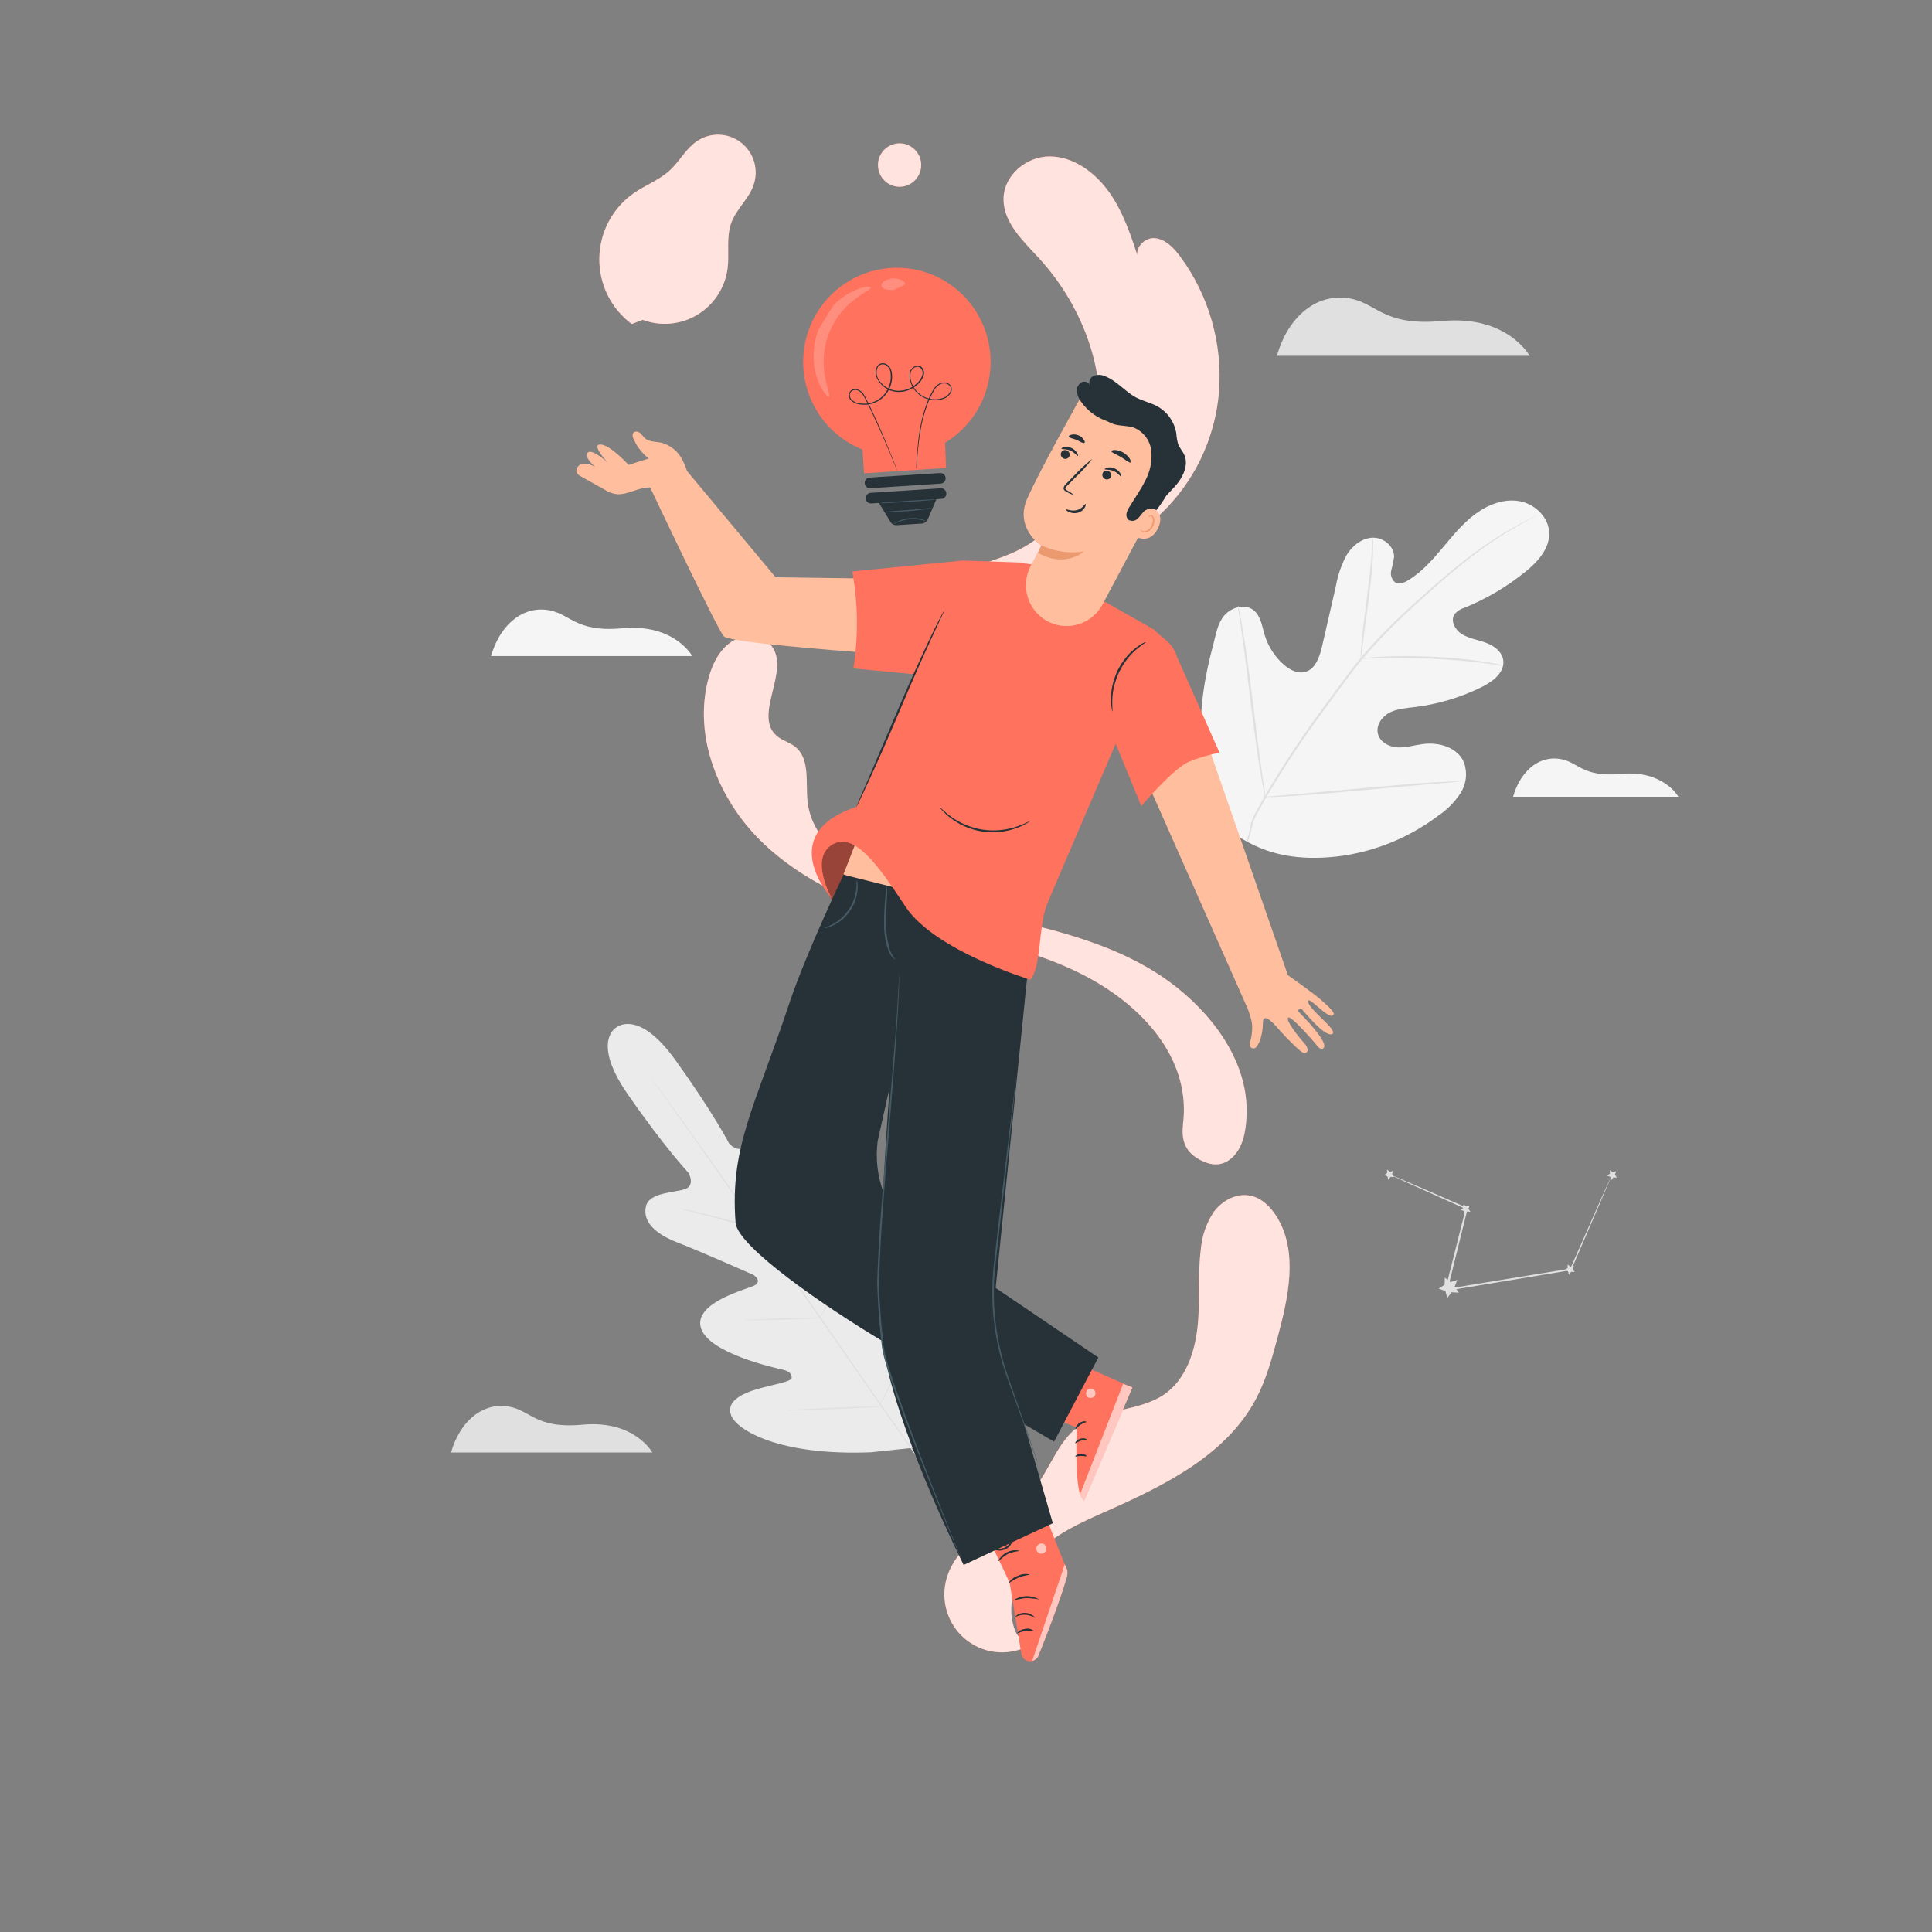 <svg width="115" height="115" viewBox="0 0 115 115" fill="none" xmlns="http://www.w3.org/2000/svg">
<rect x="0" y="0" width="115" height="115" fill="#808080" stroke="none"/>
<path d="M76.006 21.178H91.05C91.05 21.178 89.72 18.745 85.847 19.108C82.149 19.447 81.957 17.91 80.081 17.729C78.204 17.547 76.633 18.973 76.006 21.178Z" fill="#E0E0E0"/>
<path d="M36.683 61.157C36.683 61.157 35.175 61.976 37.369 65.141C39.563 68.305 40.991 69.823 40.991 69.823C40.991 69.823 41.407 70.571 40.762 70.785C40.117 70.999 38.627 70.969 38.444 71.822C38.255 72.71 38.975 73.432 40.307 73.95C41.639 74.467 44.517 75.739 44.776 75.854C45.034 75.969 45.318 76.303 44.901 76.519C44.485 76.735 41.257 77.533 41.723 79.049C42.19 80.564 46.144 81.422 46.574 81.524C47.004 81.625 47.125 81.786 47.123 82.016C47.121 82.246 46.011 82.411 45.1 82.676C44.19 82.94 43.183 83.41 43.526 84.263C43.87 85.116 46.354 86.664 51.841 86.446L54.376 86.179L55.456 83.844C57.463 78.708 56.829 75.84 56.143 75.233C55.456 74.626 54.683 75.431 54.136 76.208C53.589 76.986 53.068 77.984 52.85 77.91C52.633 77.837 52.523 77.669 52.569 77.22C52.615 76.772 53.111 72.745 51.839 71.802C50.567 70.859 48.755 73.66 48.407 73.984C48.059 74.308 47.846 73.927 47.823 73.646C47.8 73.365 47.56 70.217 47.503 68.777C47.446 67.337 47.013 66.422 46.119 66.311C45.224 66.201 44.796 67.627 44.382 68.17C43.968 68.713 43.403 68.071 43.403 68.071C43.403 68.071 42.444 66.217 40.199 63.094C37.955 59.97 36.653 61.18 36.653 61.18" fill="#EBEBEB"/>
<path d="M54.589 86.761C52.944 84.461 50.091 80.321 47.622 76.781C45.153 73.241 42.918 70.04 41.284 67.731C40.467 66.581 39.808 65.647 39.348 65L38.822 64.255L38.687 64.062C38.657 64.018 38.644 63.993 38.644 63.993C38.644 63.993 38.662 64.014 38.694 64.057L38.836 64.246L39.373 64.982C39.831 65.619 40.517 66.548 41.33 67.698C42.975 69.998 45.219 73.195 47.686 76.735C50.153 80.275 53.001 84.419 54.635 86.726" fill="#E0E0E0"/>
<path d="M40.527 71.951C40.588 71.954 40.65 71.962 40.71 71.976C40.826 71.997 40.993 72.031 41.202 72.078C41.616 72.167 42.183 72.308 42.803 72.473L44.405 72.903L44.89 73.032C44.951 73.042 45.01 73.06 45.066 73.085C45.005 73.084 44.943 73.076 44.883 73.062C44.766 73.041 44.599 73.007 44.391 72.958C43.979 72.864 43.412 72.728 42.789 72.551L41.188 72.133L40.703 72.006C40.642 71.996 40.583 71.977 40.527 71.951Z" fill="#E0E0E0"/>
<path d="M45.217 72.91C45.194 72.91 45.43 71.714 45.741 70.251C46.052 68.788 46.325 67.604 46.345 67.609C46.366 67.613 46.132 68.802 45.819 70.267C45.505 71.733 45.238 72.91 45.217 72.91Z" fill="#E0E0E0"/>
<path d="M48.764 78.506C48.783 78.446 48.81 78.389 48.844 78.336L49.086 77.876C49.29 77.494 49.571 76.956 49.857 76.367C50.143 75.778 50.391 75.217 50.562 74.828L50.768 74.357C50.788 74.296 50.816 74.239 50.853 74.187C50.84 74.249 50.822 74.309 50.798 74.368C50.757 74.483 50.695 74.647 50.615 74.849C50.455 75.254 50.219 75.806 49.928 76.404C49.638 77.002 49.349 77.526 49.134 77.903C49.025 78.09 48.933 78.242 48.869 78.343C48.839 78.4 48.804 78.455 48.764 78.506Z" fill="#E0E0E0"/>
<path d="M44.334 78.589C44.39 78.573 44.448 78.566 44.506 78.568L44.979 78.54C45.377 78.52 45.929 78.499 46.537 78.478C47.146 78.458 47.697 78.446 48.098 78.442H48.572C48.629 78.436 48.688 78.436 48.745 78.442C48.689 78.457 48.63 78.465 48.572 78.465L48.1 78.492C47.7 78.511 47.148 78.534 46.54 78.552C45.931 78.57 45.38 78.584 44.979 78.589H44.508C44.45 78.596 44.392 78.596 44.334 78.589Z" fill="#E0E0E0"/>
<path d="M46.839 83.95C46.915 83.933 46.991 83.925 47.068 83.925L47.675 83.888C48.185 83.86 48.892 83.826 49.672 83.794C50.452 83.761 51.159 83.739 51.67 83.725L52.276 83.711C52.352 83.705 52.429 83.705 52.505 83.711C52.429 83.726 52.353 83.734 52.276 83.736L51.67 83.773C51.159 83.801 50.452 83.835 49.672 83.867C48.892 83.9 48.185 83.922 47.675 83.936L47.068 83.95C46.992 83.956 46.916 83.956 46.839 83.95Z" fill="#E0E0E0"/>
<path d="M52.354 83.674C52.38 83.599 52.412 83.526 52.45 83.456L52.738 82.869C52.981 82.375 53.31 81.692 53.653 80.926C53.997 80.16 54.294 79.46 54.505 78.95L54.754 78.347C54.781 78.273 54.814 78.201 54.852 78.131C54.837 78.21 54.813 78.287 54.781 78.361C54.731 78.508 54.656 78.718 54.553 78.973C54.356 79.488 54.068 80.194 53.722 80.96C53.377 81.726 53.036 82.409 52.782 82.897C52.654 83.141 52.553 83.338 52.47 83.472C52.437 83.542 52.398 83.61 52.354 83.674Z" fill="#E0E0E0"/>
<path d="M73.631 49.731C70.908 46.66 71.169 42.228 72.201 38.435C72.372 37.801 72.461 37.111 72.887 36.623C73.313 36.135 74.118 35.919 74.624 36.324C75.042 36.66 75.118 37.26 75.273 37.78C75.48 38.471 75.877 39.09 76.418 39.565C76.772 39.873 77.241 40.119 77.694 39.995C78.314 39.82 78.557 39.075 78.703 38.438C78.973 37.252 79.245 36.067 79.518 34.882C79.631 34.239 79.845 33.618 80.152 33.042C80.49 32.485 81.067 32.03 81.698 32.005C82.33 31.979 83 32.504 82.98 33.155C82.942 33.423 82.886 33.689 82.813 33.95C82.778 34.081 82.783 34.219 82.826 34.347C82.868 34.474 82.947 34.587 83.053 34.67C83.282 34.806 83.582 34.686 83.815 34.544C84.618 34.059 85.256 33.339 85.863 32.614C86.469 31.89 87.069 31.147 87.826 30.588C88.583 30.029 89.531 29.668 90.448 29.833C91.366 29.999 92.196 30.79 92.215 31.735C92.233 32.681 91.501 33.472 90.764 34.061C89.675 34.935 88.467 35.647 87.176 36.175C86.932 36.243 86.716 36.388 86.561 36.589C86.332 36.98 86.622 37.495 87.004 37.739C87.439 38.008 87.961 38.081 88.441 38.256C88.922 38.431 89.402 38.778 89.478 39.289C89.583 39.999 88.883 40.551 88.247 40.871C86.973 41.508 85.6 41.92 84.188 42.09C83.682 42.15 83.158 42.184 82.705 42.421C82.252 42.658 81.893 43.178 82.019 43.679C82.145 44.181 82.687 44.464 83.195 44.487C83.703 44.51 84.202 44.351 84.707 44.287C85.652 44.162 86.766 44.489 87.137 45.377C87.247 45.678 87.286 46.002 87.25 46.321C87.215 46.641 87.105 46.947 86.931 47.217C86.583 47.749 86.132 48.205 85.604 48.558C83.837 49.891 81.749 50.729 79.555 50.986C77.376 51.217 75.463 50.954 73.635 49.742" fill="#F5F5F5"/>
<path d="M74.184 50.099C74.679 48.617 74.162 49.36 75.18 47.569C76.302 45.635 77.535 43.767 78.87 41.975C79.221 41.497 79.568 41.025 79.911 40.561C80.255 40.101 80.598 39.641 80.955 39.206C81.649 38.384 82.388 37.601 83.167 36.86C83.906 36.147 84.634 35.498 85.32 34.896C86.007 34.293 86.657 33.746 87.27 33.274C88.235 32.522 89.258 31.848 90.329 31.257C90.707 31.048 91.016 30.896 91.21 30.797L91.439 30.684L91.519 30.65C91.495 30.668 91.47 30.683 91.443 30.696L91.215 30.82C91.013 30.928 90.718 31.087 90.345 31.301C89.287 31.907 88.276 32.592 87.32 33.35C86.712 33.826 86.066 34.376 85.385 34.978C84.703 35.581 83.98 36.234 83.243 36.947C82.469 37.688 81.735 38.469 81.044 39.289C80.687 39.717 80.358 40.174 80.007 40.639L78.966 42.053C77.635 43.839 76.404 45.698 75.278 47.622C74.258 49.409 74.77 48.654 74.267 50.126" fill="#E0E0E0"/>
<path d="M80.998 39.211C80.989 39.116 80.989 39.02 80.998 38.925C80.998 38.741 81.028 38.465 81.058 38.15C81.117 37.495 81.232 36.595 81.36 35.604C81.488 34.613 81.589 33.714 81.637 33.06C81.662 32.734 81.68 32.471 81.692 32.288C81.691 32.192 81.701 32.097 81.721 32.005C81.736 32.099 81.742 32.194 81.737 32.29C81.737 32.471 81.737 32.75 81.721 33.065C81.694 33.723 81.607 34.627 81.477 35.62C81.346 36.614 81.232 37.483 81.142 38.15C81.103 38.456 81.072 38.714 81.046 38.921C81.041 39.019 81.025 39.116 80.998 39.211Z" fill="#E0E0E0"/>
<path d="M89.464 39.618C89.353 39.617 89.241 39.605 89.132 39.581C88.92 39.549 88.611 39.503 88.229 39.457C87.467 39.36 86.398 39.266 85.236 39.211C84.073 39.155 83 39.155 82.229 39.176C81.845 39.176 81.543 39.199 81.314 39.208C81.202 39.218 81.09 39.218 80.978 39.208C81.087 39.181 81.199 39.164 81.312 39.158C81.527 39.135 81.838 39.107 82.227 39.089C82.998 39.045 84.057 39.033 85.243 39.089C86.247 39.132 87.248 39.227 88.242 39.371C88.622 39.429 88.929 39.489 89.142 39.532C89.252 39.55 89.36 39.579 89.464 39.618Z" fill="#E0E0E0"/>
<path d="M75.315 47.44C75.298 47.404 75.287 47.366 75.283 47.327C75.264 47.237 75.241 47.129 75.212 46.998C75.154 46.713 75.079 46.308 74.994 45.784C74.823 44.756 74.63 43.328 74.438 41.747C74.246 40.167 74.068 38.739 73.919 37.709C73.846 37.207 73.784 36.789 73.738 36.49C73.72 36.356 73.704 36.246 73.69 36.156C73.686 36.117 73.686 36.078 73.69 36.039C73.707 36.075 73.718 36.113 73.724 36.151L73.793 36.48C73.853 36.766 73.926 37.17 74.01 37.695C74.182 38.723 74.374 40.151 74.567 41.731C74.759 43.311 74.937 44.74 75.086 45.77C75.161 46.272 75.221 46.69 75.267 46.991C75.287 47.123 75.301 47.233 75.315 47.323C75.32 47.362 75.32 47.401 75.315 47.44Z" fill="#E0E0E0"/>
<path d="M86.931 46.513C86.894 46.525 86.854 46.531 86.815 46.531L86.476 46.564L85.231 46.665C84.181 46.75 82.73 46.895 81.129 47.037C79.527 47.18 78.072 47.311 77.01 47.376C76.484 47.408 76.058 47.428 75.763 47.438H75.424C75.385 47.444 75.345 47.444 75.305 47.438C75.344 47.426 75.383 47.42 75.422 47.419L75.761 47.387L77.005 47.286C78.056 47.201 79.506 47.056 81.108 46.913C82.71 46.771 84.163 46.639 85.227 46.577C85.755 46.545 86.181 46.522 86.476 46.513H86.815C86.853 46.508 86.892 46.508 86.931 46.513Z" fill="#E0E0E0"/>
<path d="M95.942 69.92C95.934 69.957 95.921 69.994 95.905 70.028L95.779 70.334C95.663 70.61 95.498 70.999 95.292 71.484L93.528 75.585L93.516 75.608H93.491L87.95 76.528L86.091 76.834L86.007 76.848L86.028 76.765C86.485 74.973 86.895 73.315 87.249 71.923L87.275 71.976L84.019 70.513L83.119 70.102L82.891 69.991C82.863 69.98 82.837 69.965 82.813 69.948L82.895 69.978L83.135 70.076L84.051 70.465L87.323 71.891L87.359 71.907V71.944C87.011 73.347 86.602 74.999 86.158 76.793L86.094 76.724L87.952 76.415L93.496 75.509L93.457 75.539L95.258 71.457C95.475 70.969 95.649 70.582 95.772 70.306L95.91 70.005C95.919 69.976 95.929 69.948 95.942 69.92Z" fill="#E0E0E0"/>
<path d="M86.741 76.188L86.588 76.588L86.831 76.942L86.405 76.921L86.147 77.262L86.034 76.848L85.632 76.705L85.989 76.471L86 76.043L86.332 76.312L86.741 76.188Z" fill="#E0E0E0"/>
<path d="M82.936 69.69L82.861 69.89L82.98 70.065L82.769 70.053L82.641 70.224L82.584 70.019L82.385 69.948L82.561 69.83L82.568 69.617L82.733 69.75L82.936 69.69Z" fill="#E0E0E0"/>
<path d="M93.683 75.339L93.608 75.539L93.727 75.714L93.516 75.705L93.388 75.875L93.331 75.668L93.132 75.599L93.308 75.481L93.313 75.268L93.48 75.401L93.683 75.339Z" fill="#E0E0E0"/>
<path d="M87.48 71.753L87.405 71.951L87.526 72.128L87.313 72.117L87.185 72.287L87.13 72.08L86.929 72.011L87.107 71.894L87.112 71.68L87.277 71.813L87.48 71.753Z" fill="#E0E0E0"/>
<path d="M96.2 69.72L96.125 69.92L96.246 70.095L96.033 70.086L95.905 70.256L95.85 70.049L95.649 69.978L95.827 69.863L95.832 69.649L95.997 69.782L96.2 69.72Z" fill="#E0E0E0"/>
<path d="M26.848 86.459H38.829C38.829 86.459 37.77 84.52 34.685 84.803C31.74 85.073 31.592 83.849 30.093 83.699C28.594 83.55 27.349 84.702 26.848 86.459Z" fill="#E0E0E0"/>
<path d="M29.228 39.052H41.206C41.206 39.052 40.147 37.115 37.062 37.396C34.12 37.667 33.969 36.444 32.473 36.294C30.976 36.145 29.727 37.297 29.228 39.052Z" fill="#F5F5F5"/>
<path d="M90.064 47.426H99.902C99.902 47.426 99.033 45.834 96.5 46.065C94.079 46.294 93.956 45.282 92.727 45.158C91.498 45.034 90.473 45.984 90.064 47.426Z" fill="#F5F5F5"/>
<path d="M70.411 66.951C70.901 63.246 68.308 60.187 65.069 58.349C61.829 56.511 58.069 55.89 54.491 54.874C51.116 53.91 47.759 52.502 45.261 50.028C42.762 47.553 41.261 43.834 42.158 40.425C42.387 39.569 42.787 38.709 43.519 38.215C44.252 37.72 45.366 37.734 45.913 38.429C47.075 39.91 44.81 42.569 46.228 43.797C46.553 44.082 47.002 44.185 47.338 44.455C48.233 45.175 47.945 46.571 48.07 47.716C48.32 49.981 50.434 51.555 52.509 52.472C55.289 53.701 58.3 54.278 61.248 55.002C64.195 55.727 67.171 56.649 69.626 58.452C72.082 60.256 74.216 63.052 74.203 66.109C74.203 66.962 74.091 68.011 73.557 68.674C73.024 69.336 72.347 69.476 71.578 69.113C70.809 68.749 70.274 68.193 70.416 66.956" fill="#FF725E"/>
<g opacity="0.8">
<path d="M70.411 66.951C70.901 63.246 68.308 60.187 65.069 58.349C61.829 56.511 58.069 55.89 54.491 54.874C51.116 53.91 47.759 52.502 45.261 50.028C42.762 47.553 41.261 43.834 42.158 40.425C42.387 39.569 42.787 38.709 43.519 38.215C44.252 37.72 45.366 37.734 45.913 38.429C47.075 39.91 44.81 42.569 46.228 43.797C46.553 44.082 47.002 44.185 47.338 44.455C48.233 45.175 47.945 46.571 48.07 47.716C48.32 49.981 50.434 51.555 52.509 52.472C55.289 53.701 58.3 54.278 61.248 55.002C64.195 55.727 67.171 56.649 69.626 58.452C72.082 60.256 74.216 63.052 74.203 66.109C74.203 66.962 74.091 68.011 73.557 68.674C73.024 69.336 72.347 69.476 71.578 69.113C70.809 68.749 70.274 68.193 70.416 66.956" fill="white"/>
</g>
<path d="M54.738 37.49C54.621 36.11 55.639 34.921 56.797 34.282C57.955 33.642 59.282 33.38 60.474 32.812C63.437 31.4 65.32 28.076 65.46 24.67C65.599 21.264 64.128 17.855 61.831 15.353C60.895 14.336 59.746 13.269 59.733 11.882C59.719 10.433 61.106 9.292 62.511 9.311C63.915 9.329 65.192 10.27 66.027 11.45C66.862 12.629 67.322 14.03 67.773 15.41C67.453 14.831 68.109 14.115 68.746 14.177C69.382 14.239 69.89 14.771 70.272 15.3C71.965 17.61 72.776 20.454 72.56 23.315C72.331 26.123 71.066 28.743 69.013 30.661C66.755 32.731 63.769 33.7 60.872 34.62L54.829 36.536" fill="#FF725E"/>
<g opacity="0.8">
<path d="M54.738 37.49C54.621 36.11 55.639 34.921 56.797 34.282C57.955 33.642 59.282 33.38 60.474 32.812C63.437 31.4 65.32 28.076 65.46 24.67C65.599 21.264 64.128 17.855 61.831 15.353C60.895 14.336 59.746 13.269 59.733 11.882C59.719 10.433 61.106 9.292 62.511 9.311C63.915 9.329 65.192 10.27 66.027 11.45C66.862 12.629 67.322 14.03 67.773 15.41C67.453 14.831 68.109 14.115 68.746 14.177C69.382 14.239 69.89 14.771 70.272 15.3C71.965 17.61 72.776 20.454 72.56 23.315C72.331 26.123 71.066 28.743 69.013 30.661C66.755 32.731 63.769 33.7 60.872 34.62L54.829 36.536" fill="white"/>
</g>
<path d="M53.056 8.63C52.75 8.757 52.504 8.998 52.37 9.303C52.236 9.608 52.225 9.953 52.338 10.266C52.451 10.579 52.68 10.836 52.977 10.984C53.275 11.131 53.617 11.158 53.933 11.057C54.249 10.957 54.515 10.738 54.674 10.446C54.834 10.154 54.874 9.811 54.788 9.489C54.703 9.168 54.496 8.892 54.213 8.719C53.929 8.546 53.59 8.491 53.267 8.563" fill="#FF725E"/>
<g opacity="0.8">
<path d="M53.056 8.63C52.75 8.757 52.504 8.998 52.37 9.303C52.236 9.608 52.225 9.953 52.338 10.266C52.451 10.579 52.68 10.836 52.977 10.984C53.275 11.131 53.617 11.158 53.933 11.057C54.249 10.957 54.515 10.738 54.674 10.446C54.834 10.154 54.874 9.811 54.788 9.489C54.703 9.168 54.496 8.892 54.213 8.719C53.929 8.546 53.59 8.491 53.267 8.563" fill="white"/>
</g>
<path d="M60.508 97.253C59.767 95.71 60.415 93.785 61.595 92.548C62.776 91.31 64.387 90.604 65.943 89.914C69.388 88.387 73.036 86.57 74.786 83.221C75.376 82.092 75.713 80.85 76.045 79.617C76.688 77.234 77.292 74.527 75.999 72.427C75.626 71.822 75.068 71.277 74.372 71.162C73.578 71.019 72.77 71.459 72.276 72.1C71.818 72.771 71.543 73.551 71.478 74.361C71.285 75.886 71.445 77.439 71.285 78.961C71.125 80.484 70.574 82.11 69.329 82.98C67.803 84.049 65.627 83.81 64.147 84.939C62.95 85.859 62.495 87.432 61.561 88.619C60.774 89.61 59.673 90.287 58.667 91.05C57.66 91.814 56.685 92.743 56.342 93.964C56.162 94.603 56.169 95.28 56.362 95.914C56.555 96.549 56.926 97.114 57.43 97.542C57.935 97.97 58.551 98.243 59.206 98.327C59.861 98.412 60.526 98.305 61.122 98.019" fill="#FF725E"/>
<g opacity="0.8">
<path d="M60.508 97.253C59.767 95.71 60.415 93.785 61.595 92.548C62.776 91.31 64.387 90.604 65.943 89.914C69.388 88.387 73.036 86.57 74.786 83.221C75.376 82.092 75.713 80.85 76.045 79.617C76.688 77.234 77.292 74.527 75.999 72.427C75.626 71.822 75.068 71.277 74.372 71.162C73.578 71.019 72.77 71.459 72.276 72.1C71.818 72.771 71.543 73.551 71.478 74.361C71.285 75.886 71.445 77.439 71.285 78.961C71.125 80.484 70.574 82.11 69.329 82.98C67.803 84.049 65.627 83.81 64.147 84.939C62.95 85.859 62.495 87.432 61.561 88.619C60.774 89.61 59.673 90.287 58.667 91.05C57.66 91.814 56.685 92.743 56.342 93.964C56.162 94.603 56.169 95.28 56.362 95.914C56.555 96.549 56.926 97.114 57.43 97.542C57.935 97.97 58.551 98.243 59.206 98.327C59.861 98.412 60.526 98.305 61.122 98.019" fill="white"/>
</g>
<path d="M37.6 19.288C36.991 18.833 36.498 18.239 36.163 17.555C35.828 16.87 35.661 16.115 35.674 15.353C35.688 14.59 35.882 13.842 36.241 13.17C36.599 12.498 37.113 11.921 37.737 11.489C38.442 11.003 39.275 10.704 39.902 10.109C40.458 9.589 40.817 8.869 41.442 8.432C41.832 8.154 42.3 8.009 42.778 8.017C43.255 8.025 43.718 8.187 44.098 8.478C44.478 8.769 44.756 9.175 44.89 9.636C45.025 10.097 45.01 10.589 44.846 11.04C44.56 11.847 43.84 12.438 43.538 13.239C43.213 14.104 43.423 15.079 43.309 15.985C43.234 16.549 43.034 17.089 42.723 17.565C42.412 18.041 41.999 18.44 41.514 18.734C41.028 19.027 40.484 19.207 39.92 19.26C39.356 19.313 38.788 19.238 38.257 19.04" fill="#FF725E"/>
<g opacity="0.8">
<path d="M37.6 19.288C36.991 18.833 36.498 18.239 36.163 17.555C35.828 16.87 35.661 16.115 35.674 15.353C35.688 14.59 35.882 13.842 36.241 13.17C36.599 12.498 37.113 11.921 37.737 11.489C38.442 11.003 39.275 10.704 39.902 10.109C40.458 9.589 40.817 8.869 41.442 8.432C41.832 8.154 42.3 8.009 42.778 8.017C43.255 8.025 43.718 8.187 44.098 8.478C44.478 8.769 44.756 9.175 44.89 9.636C45.025 10.097 45.01 10.589 44.846 11.04C44.56 11.847 43.84 12.438 43.538 13.239C43.213 14.104 43.423 15.079 43.309 15.985C43.234 16.549 43.034 17.089 42.723 17.565C42.412 18.041 41.999 18.44 41.514 18.734C41.028 19.027 40.484 19.207 39.92 19.26C39.356 19.313 38.788 19.238 38.257 19.04" fill="white"/>
</g>
<path d="M49.565 53.659L55.319 52.801L52.573 48.891L51.1 48.979C50.613 49.007 50.143 49.171 49.744 49.452C49.344 49.733 49.03 50.12 48.837 50.57C48.628 51.059 48.57 51.599 48.67 52.12L49.565 53.659Z" fill="#FF725E"/>
<path opacity="0.4" d="M49.565 53.659L55.319 52.801L52.573 48.891L51.1 48.979C50.613 49.007 50.143 49.171 49.744 49.452C49.344 49.733 49.03 50.12 48.837 50.57C48.628 51.059 48.57 51.599 48.67 52.12L49.565 53.659Z" fill="black"/>
<path d="M74.28 60.067C74.34 60.233 74.404 60.428 74.47 60.663C74.525 60.865 74.546 61.075 74.532 61.284C74.523 61.543 74.479 61.8 74.402 62.047C74.308 62.277 74.528 62.489 74.713 62.378C74.898 62.268 75.171 61.67 75.171 60.902C75.171 60.134 75.935 61.054 76.225 61.385C76.516 61.716 77.463 62.698 77.635 62.689C77.886 62.675 77.918 62.401 77.621 62.077C77.324 61.753 76.498 60.72 76.678 60.573C76.859 60.426 78.314 62.135 78.314 62.135C78.314 62.135 78.566 62.551 78.772 62.39C79.161 62.098 77.479 60.398 77.314 60.242C77.202 60.131 77.392 59.966 77.509 60.09C77.626 60.214 78.923 61.826 79.321 61.532C79.625 61.302 77.948 60.122 77.866 59.639C77.784 59.156 79.046 60.667 79.328 60.442C79.436 60.357 79.502 60.279 78.641 59.522C78.23 59.149 76.66 58.045 76.66 58.045L71.937 44.455L68.29 46.554L74.28 60.067Z" fill="#FFBE9D"/>
<path d="M46.167 34.362L40.89 28.032C40.824 27.814 40.737 27.602 40.632 27.4C40.51 27.148 40.335 26.924 40.121 26.744C39.906 26.564 39.656 26.432 39.387 26.356C39.053 26.282 38.669 26.319 38.406 26.098C38.289 25.999 38.211 25.868 38.087 25.767C37.964 25.666 37.76 25.657 37.68 25.788C37.66 25.839 37.651 25.894 37.655 25.949C37.659 26.004 37.675 26.058 37.703 26.105C37.901 26.573 38.217 26.982 38.618 27.292C38.124 27.444 37.417 27.674 37.417 27.674C37.417 27.674 36.303 26.457 35.731 26.459C35.159 26.462 36.188 27.547 36.188 27.547C36.188 27.547 35.273 26.696 34.989 26.935C34.706 27.175 35.433 27.807 35.433 27.807C35.215 27.658 34.954 27.584 34.69 27.598C34.431 27.642 34.209 27.947 34.349 28.171C34.408 28.251 34.487 28.315 34.578 28.357L35.983 29.143C36.207 29.294 36.465 29.389 36.733 29.419C37.447 29.442 37.989 28.998 38.701 29.017C38.701 29.017 42.68 37.437 43.082 37.872C43.485 38.307 52.235 38.898 52.235 38.898L57.294 34.516L46.167 34.362Z" fill="#FFBE9D"/>
<path d="M62.019 80.231L67.407 82.588L64.524 89.344C63.897 89.028 64.103 84.974 64.103 84.974L60.589 83.605L62.019 80.231Z" fill="#FF725E"/>
<g opacity="0.6">
<path d="M64.7 82.763C64.748 82.706 64.814 82.669 64.887 82.659C64.96 82.648 65.035 82.665 65.096 82.706C65.154 82.752 65.192 82.818 65.202 82.891C65.213 82.964 65.195 83.039 65.153 83.099C65.103 83.159 65.033 83.198 64.956 83.208C64.879 83.219 64.801 83.201 64.737 83.157C64.681 83.103 64.648 83.029 64.645 82.952C64.642 82.874 64.669 82.798 64.721 82.74" fill="white"/>
</g>
<path opacity="0.6" d="M67.407 82.588L66.853 82.372L64.295 88.93C64.295 88.93 64.295 89.288 64.524 89.344L67.407 82.588Z" fill="white"/>
<path d="M64.018 85.073C64.053 85.084 64.137 84.925 64.314 84.81C64.49 84.695 64.661 84.665 64.661 84.631C64.661 84.596 64.451 84.562 64.243 84.707C64.034 84.852 63.986 85.066 64.018 85.073Z" fill="#263238"/>
<path d="M64.007 85.905C64.037 85.928 64.153 85.808 64.341 85.756C64.529 85.703 64.686 85.735 64.7 85.703C64.714 85.671 64.535 85.567 64.304 85.636C64.073 85.705 63.977 85.891 64.007 85.905Z" fill="#263238"/>
<path d="M64.68 86.673C64.7 86.646 64.554 86.528 64.339 86.535C64.124 86.542 63.986 86.666 64.007 86.692C64.028 86.717 64.165 86.664 64.343 86.662C64.522 86.659 64.661 86.71 64.68 86.673Z" fill="#263238"/>
<path d="M63.252 84.67C63.288 84.67 63.307 84.498 63.401 84.318C63.494 84.139 63.613 84.017 63.593 83.987C63.572 83.957 63.394 84.047 63.288 84.261C63.183 84.475 63.22 84.675 63.252 84.67Z" fill="#263238"/>
<path d="M62.524 84.164C62.538 84.164 62.614 84.049 62.666 83.826C62.698 83.695 62.712 83.56 62.71 83.426C62.709 83.349 62.702 83.272 62.691 83.196C62.686 83.149 62.674 83.103 62.655 83.06C62.641 83.028 62.617 83.002 62.587 82.986C62.556 82.97 62.522 82.964 62.488 82.97C62.458 82.976 62.429 82.989 62.406 83.009C62.382 83.028 62.363 83.053 62.35 83.081C62.332 83.124 62.32 83.17 62.314 83.216C62.277 83.431 62.295 83.652 62.366 83.858C62.442 84.077 62.543 84.182 62.554 84.173C62.566 84.164 62.501 84.042 62.449 83.833C62.42 83.71 62.407 83.584 62.41 83.458C62.412 83.381 62.419 83.304 62.433 83.228C62.444 83.15 62.469 83.088 62.511 83.083C62.552 83.078 62.529 83.083 62.545 83.106C62.557 83.139 62.566 83.173 62.57 83.207C62.583 83.283 62.592 83.36 62.595 83.437C62.602 83.564 62.597 83.691 62.579 83.817C62.553 83.931 62.535 84.047 62.524 84.164Z" fill="#263238"/>
<path d="M62.588 84.143C62.588 84.143 62.511 84.017 62.302 83.913C62.18 83.853 62.048 83.815 61.913 83.801C61.837 83.792 61.761 83.792 61.684 83.801C61.632 83.8 61.581 83.813 61.535 83.838C61.489 83.863 61.45 83.899 61.421 83.943C61.41 83.974 61.407 84.007 61.413 84.039C61.419 84.071 61.434 84.101 61.456 84.125C61.488 84.159 61.525 84.188 61.566 84.212C61.636 84.257 61.714 84.29 61.794 84.311C61.928 84.344 62.068 84.344 62.202 84.311C62.431 84.254 62.531 84.134 62.522 84.127C62.412 84.166 62.3 84.198 62.186 84.224C62.065 84.241 61.941 84.232 61.824 84.196C61.756 84.175 61.691 84.144 61.632 84.104C61.566 84.063 61.52 84.012 61.538 83.989C61.558 83.966 61.583 83.948 61.61 83.935C61.638 83.923 61.668 83.917 61.698 83.918C61.774 83.91 61.851 83.91 61.927 83.918C62.051 83.927 62.174 83.953 62.291 83.996C62.465 84.07 62.577 84.157 62.588 84.143Z" fill="#263238"/>
<path d="M57.868 89.509L60.097 94.204L60.794 98.44C60.806 98.512 60.833 98.581 60.872 98.642C60.912 98.704 60.963 98.756 61.024 98.796C61.084 98.837 61.153 98.864 61.224 98.877C61.296 98.89 61.369 98.887 61.44 98.87C61.522 98.851 61.599 98.812 61.663 98.757C61.727 98.702 61.777 98.632 61.808 98.553C62.218 97.534 63.707 93.773 63.524 93.44C63.314 93.053 61.499 88.332 61.499 88.332L57.868 89.509Z" fill="#FF725E"/>
<path opacity="0.6" d="M61.44 98.859L63.38 93.109L63.471 93.309C63.549 93.482 63.563 93.678 63.51 93.861C63.369 94.351 62.95 95.701 61.822 98.534C61.79 98.616 61.738 98.689 61.672 98.745C61.605 98.802 61.525 98.841 61.44 98.859Z" fill="white"/>
<g opacity="0.6">
<path d="M61.728 92.016C61.689 92.085 61.677 92.166 61.694 92.243C61.711 92.32 61.755 92.389 61.819 92.435C61.887 92.477 61.968 92.491 62.045 92.475C62.123 92.458 62.191 92.413 62.236 92.347C62.276 92.274 62.288 92.188 62.27 92.106C62.251 92.024 62.203 91.952 62.135 91.903C62.061 91.867 61.975 91.862 61.896 91.888C61.818 91.914 61.752 91.97 61.714 92.044" fill="white"/>
</g>
<path d="M61.591 96.299C61.418 96.187 61.218 96.124 61.012 96.117C60.806 96.109 60.602 96.158 60.422 96.257C60.422 96.257 60.456 96.184 60.559 96.119C60.697 96.036 60.856 95.995 61.016 96.002C61.176 96.007 61.331 96.058 61.463 96.149C61.563 96.223 61.6 96.29 61.591 96.299Z" fill="#263238"/>
<path d="M61.55 97.085C61.381 97.07 61.211 97.065 61.042 97.072C60.876 97.111 60.714 97.16 60.554 97.219C60.529 97.2 60.712 96.989 61.026 96.957C61.117 96.934 61.212 96.934 61.303 96.957C61.394 96.979 61.479 97.023 61.55 97.085Z" fill="#263238"/>
<path d="M61.852 95.202C61.593 95.156 61.331 95.131 61.069 95.126C60.808 95.155 60.549 95.206 60.296 95.278C60.521 95.117 60.787 95.024 61.063 95.011C61.338 94.997 61.612 95.064 61.852 95.202Z" fill="#263238"/>
<path d="M61.293 93.718C61.293 93.753 60.984 93.76 60.639 93.902C60.293 94.045 60.062 94.245 60.039 94.22C60.17 94.016 60.368 93.866 60.598 93.794C60.813 93.687 61.06 93.66 61.293 93.718Z" fill="#263238"/>
<path d="M60.673 92.322C60.438 92.349 60.207 92.408 59.987 92.497C59.783 92.617 59.596 92.765 59.433 92.936C59.422 92.936 59.444 92.847 59.527 92.736C59.635 92.59 59.776 92.472 59.939 92.393C60.1 92.312 60.278 92.271 60.458 92.274C60.595 92.278 60.675 92.311 60.673 92.322Z" fill="#263238"/>
<path d="M59.877 92.23C59.837 92.177 59.808 92.117 59.79 92.053C59.734 91.881 59.711 91.7 59.724 91.519C59.721 91.386 59.762 91.256 59.84 91.149C59.869 91.118 59.905 91.096 59.946 91.086C59.987 91.075 60.03 91.078 60.069 91.092C60.146 91.129 60.207 91.194 60.241 91.273C60.301 91.438 60.303 91.618 60.245 91.784C60.188 91.949 60.074 92.089 59.925 92.18C59.776 92.266 59.604 92.306 59.432 92.294C59.261 92.283 59.096 92.221 58.959 92.115C58.925 92.088 58.896 92.053 58.877 92.013C58.857 91.973 58.846 91.93 58.845 91.885C58.847 91.841 58.863 91.799 58.891 91.765C58.919 91.731 58.956 91.706 58.998 91.694C59.126 91.668 59.259 91.676 59.383 91.717C59.558 91.763 59.723 91.841 59.87 91.947C59.973 92.019 60.019 92.071 60.014 92.078C59.813 91.953 59.594 91.86 59.364 91.802C59.255 91.77 59.139 91.766 59.028 91.791C59.005 91.797 58.984 91.81 58.969 91.829C58.953 91.847 58.945 91.87 58.943 91.894C58.947 91.922 58.957 91.95 58.972 91.974C58.986 91.999 59.005 92.02 59.028 92.037C59.148 92.125 59.291 92.176 59.44 92.185C59.588 92.193 59.736 92.159 59.865 92.085C59.995 92.009 60.095 91.891 60.147 91.749C60.2 91.608 60.202 91.453 60.154 91.31C60.133 91.254 60.092 91.207 60.039 91.179C60.018 91.169 59.993 91.166 59.97 91.171C59.946 91.176 59.925 91.189 59.909 91.207C59.842 91.297 59.805 91.407 59.804 91.519C59.786 91.759 59.811 91.999 59.877 92.23Z" fill="#263238"/>
<path d="M65.377 80.804L59.266 76.664L61.289 56.702L55.5 53.305L50.208 52.072C50.208 52.072 47.997 56.695 47.004 59.662C44.913 65.957 43.446 68.213 43.783 72.772C43.888 74.216 49.192 77.832 52.541 79.835C52.579 80.236 52.639 80.635 52.72 81.029C53.864 86.232 57.36 93.15 57.36 93.15L62.668 90.668L60.957 84.769L62.742 85.815L65.377 80.804ZM52.242 67.924L52.956 64.724C52.804 66.76 52.667 68.883 52.569 70.918C52.224 69.963 52.111 68.939 52.242 67.931V67.924Z" fill="#263238"/>
<path d="M57.369 93.15C57.353 93.123 57.339 93.095 57.328 93.065L57.216 92.814L56.806 91.841C56.454 90.993 55.948 89.771 55.342 88.242C54.736 86.712 54.017 84.9 53.283 82.853C53.102 82.34 52.926 81.813 52.759 81.268C52.685 80.992 52.592 80.721 52.544 80.429C52.53 80.358 52.514 80.284 52.502 80.213L52.477 79.994L52.429 79.557C52.365 78.968 52.314 78.369 52.276 77.758C52.258 77.455 52.242 77.147 52.228 76.838C52.214 76.53 52.205 76.215 52.228 75.9C52.319 73.393 52.528 71.015 52.702 68.851C52.875 66.686 53.042 64.74 53.18 63.101C53.317 61.461 53.408 60.141 53.454 59.223C53.484 58.763 53.5 58.409 53.509 58.169L53.525 57.893C53.521 57.863 53.521 57.832 53.525 57.801C53.528 57.832 53.528 57.863 53.525 57.893C53.525 57.962 53.525 58.052 53.525 58.169C53.525 58.411 53.514 58.767 53.493 59.225C53.454 60.145 53.374 61.47 53.253 63.108C53.132 64.745 52.969 66.693 52.795 68.858C52.621 71.022 52.422 73.4 52.338 75.9C52.319 76.213 52.338 76.521 52.338 76.832C52.338 77.142 52.365 77.446 52.386 77.752C52.422 78.365 52.472 78.962 52.535 79.543L52.583 79.983L52.608 80.199C52.619 80.27 52.635 80.339 52.649 80.41C52.695 80.691 52.786 80.965 52.859 81.238C53.022 81.779 53.198 82.306 53.377 82.819C54.095 84.863 54.806 86.683 55.401 88.212C55.996 89.742 56.493 90.972 56.834 91.823C57.001 92.246 57.133 92.575 57.225 92.805C57.266 92.913 57.301 92.998 57.323 93.06C57.346 93.123 57.369 93.15 57.369 93.15Z" fill="#455A64"/>
<path d="M53.283 57.125C53.283 57.125 53.23 57.093 53.145 57.013C53.036 56.889 52.949 56.747 52.887 56.594C52.706 56.087 52.617 55.55 52.626 55.011C52.619 54.474 52.644 53.936 52.702 53.401C52.712 53.181 52.743 52.961 52.793 52.746C52.812 52.966 52.812 53.188 52.793 53.408C52.772 53.816 52.74 54.379 52.75 55C52.746 55.528 52.823 56.053 52.978 56.557C53.032 56.705 53.105 56.845 53.196 56.973C53.251 57.068 53.289 57.121 53.283 57.125Z" fill="#455A64"/>
<path d="M50.999 52.376C51.053 52.556 51.069 52.746 51.045 52.932C51.014 53.39 50.863 53.832 50.606 54.211C50.349 54.59 49.996 54.894 49.583 55.09C49.418 55.18 49.237 55.235 49.05 55.251C49.05 55.232 49.249 55.177 49.546 55.021C49.933 54.814 50.265 54.515 50.512 54.151C50.759 53.787 50.914 53.368 50.965 52.93C51.004 52.59 50.979 52.376 50.999 52.376Z" fill="#455A64"/>
<path d="M60.495 63.981C60.495 63.981 60.495 64.002 60.495 64.041C60.495 64.08 60.495 64.147 60.481 64.218C60.463 64.384 60.44 64.614 60.412 64.908C60.346 65.509 60.255 66.362 60.14 67.411C59.911 69.534 59.573 72.448 59.211 75.67C59.082 77.187 59.183 78.715 59.511 80.201C59.654 80.849 59.838 81.486 60.062 82.11C60.268 82.699 60.458 83.249 60.634 83.752C60.98 84.751 61.259 85.562 61.456 86.133C61.547 86.409 61.62 86.625 61.684 86.781L61.739 86.952C61.747 86.97 61.752 86.989 61.753 87.009C61.753 87.009 61.753 86.993 61.728 86.954C61.703 86.915 61.689 86.857 61.664 86.788C61.605 86.634 61.527 86.42 61.435 86.147L60.579 83.78C60.401 83.278 60.204 82.729 59.994 82.142C59.764 81.515 59.576 80.874 59.428 80.222C59.092 78.726 58.986 77.187 59.115 75.659C59.472 72.427 59.829 69.515 60.078 67.402C60.209 66.353 60.307 65.499 60.387 64.901C60.424 64.612 60.453 64.386 60.476 64.212C60.476 64.14 60.495 64.083 60.502 64.037C60.497 64.019 60.494 64 60.495 63.981Z" fill="#455A64"/>
<path d="M50.208 52.038L51.146 49.63L53.285 52.836L50.432 52.12" fill="#FFBE9D"/>
<path d="M72.59 44.8L70.052 39.079C69.748 38.159 69.178 38.017 68.702 37.483L62.343 33.879C57.708 31.97 55.184 38.369 55.184 38.369L50.972 48.029C46.018 49.678 49.526 53.503 49.526 53.503C49.526 53.503 48.178 51.148 49.505 50.299C50.892 49.409 52.429 51.752 53.907 53.979C55.653 56.605 61.323 58.312 61.323 58.312C61.987 57.608 61.801 55.15 62.321 53.829C62.485 53.413 66.412 44.27 66.412 44.27L67.933 47.976C67.933 47.976 69.883 45.676 70.83 45.312C71.401 45.092 71.99 44.92 72.59 44.8Z" fill="#FF725E"/>
<path d="M61.321 48.866C61.263 48.919 61.198 48.965 61.129 49.002C60.944 49.109 60.75 49.201 60.55 49.275C59.883 49.528 59.163 49.603 58.459 49.494C57.755 49.385 57.092 49.095 56.532 48.652C56.363 48.521 56.206 48.374 56.063 48.215C56.006 48.161 55.958 48.098 55.921 48.029C55.937 48.013 56.15 48.273 56.58 48.588C57.139 49.002 57.79 49.274 58.476 49.381C59.163 49.487 59.865 49.425 60.522 49.199C61.03 49.029 61.321 48.847 61.321 48.866Z" fill="#263238"/>
<path d="M50.795 39.79L54.72 40.163L60.998 33.493L57.305 33.364L50.731 34.017C51.077 35.924 51.099 37.876 50.795 39.79Z" fill="#FF725E"/>
<path d="M56.234 36.28C56.225 36.323 56.209 36.364 56.186 36.402L56.028 36.743C55.886 37.051 55.688 37.476 55.447 37.992C54.96 39.05 54.303 40.522 53.617 42.154C52.93 43.788 52.276 45.266 51.786 46.327C51.546 46.858 51.347 47.283 51.205 47.578L51.038 47.914C51.021 47.955 50.998 47.993 50.972 48.029C50.983 47.986 50.999 47.944 51.017 47.904L51.164 47.559L51.713 46.294C52.171 45.211 52.809 43.737 53.505 42.108C54.2 40.48 54.877 39.008 55.374 37.957C55.628 37.433 55.832 37.012 55.989 36.722C56.063 36.589 56.12 36.478 56.166 36.391C56.185 36.352 56.208 36.315 56.234 36.28Z" fill="#263238"/>
<path d="M68.212 38.219C68.224 38.24 67.984 38.366 67.647 38.652C67.454 38.818 67.277 39.002 67.119 39.201C66.925 39.448 66.758 39.714 66.62 39.995C66.487 40.278 66.383 40.574 66.309 40.878C66.251 41.128 66.217 41.383 66.208 41.639C66.192 42.076 66.242 42.348 66.219 42.35C66.195 42.291 66.18 42.228 66.174 42.164C66.157 42.088 66.146 42.011 66.142 41.934C66.13 41.833 66.125 41.732 66.126 41.63C66.124 41.367 66.151 41.105 66.206 40.848C66.274 40.531 66.378 40.222 66.515 39.928C66.658 39.64 66.832 39.369 67.034 39.118C67.201 38.917 67.389 38.735 67.595 38.573C67.672 38.51 67.754 38.451 67.84 38.399C67.901 38.354 67.966 38.315 68.034 38.281C68.09 38.251 68.15 38.23 68.212 38.219Z" fill="#263238"/>
<path d="M69.308 29.058L65.627 35.977C65.337 36.521 64.852 36.934 64.271 37.134C63.69 37.334 63.055 37.305 62.495 37.053C62.192 36.916 61.921 36.718 61.698 36.471C61.475 36.224 61.305 35.934 61.198 35.618C61.09 35.303 61.049 34.969 61.075 34.636C61.101 34.304 61.195 33.98 61.35 33.686L61.984 32.485C61.984 32.485 60.383 31.443 61.133 29.705C61.801 28.154 64.254 23.775 64.773 22.851L67.876 24.247C68.289 24.463 68.655 24.761 68.951 25.122C69.248 25.483 69.47 25.9 69.603 26.349C69.737 26.797 69.779 27.268 69.729 27.733C69.678 28.199 69.535 28.649 69.308 29.058Z" fill="#FFBE9D"/>
<path d="M61.984 32.46C62.772 32.832 63.652 32.96 64.513 32.828C64.513 32.828 63.428 33.833 61.781 32.906L61.984 32.46Z" fill="#EB996E"/>
<path d="M63.167 26.928C63.138 26.993 63.135 27.066 63.158 27.132C63.182 27.199 63.23 27.254 63.293 27.285C63.323 27.301 63.356 27.312 63.39 27.315C63.425 27.319 63.459 27.315 63.492 27.305C63.525 27.295 63.555 27.279 63.581 27.256C63.608 27.235 63.63 27.207 63.645 27.177C63.675 27.113 63.678 27.04 63.654 26.973C63.631 26.906 63.583 26.852 63.52 26.82C63.489 26.804 63.456 26.794 63.422 26.79C63.388 26.787 63.354 26.79 63.321 26.8C63.288 26.81 63.258 26.827 63.231 26.849C63.205 26.871 63.183 26.898 63.167 26.928Z" fill="#263238"/>
<path d="M63.181 26.71C63.197 26.756 63.444 26.71 63.709 26.82C63.975 26.931 64.108 27.159 64.151 27.14C64.195 27.122 64.165 27.06 64.11 26.961C64.03 26.83 63.913 26.726 63.774 26.664C63.636 26.602 63.482 26.585 63.334 26.616C63.227 26.641 63.172 26.68 63.181 26.71Z" fill="#263238"/>
<path d="M65.641 28.152C65.611 28.216 65.607 28.29 65.631 28.356C65.654 28.423 65.703 28.478 65.766 28.509C65.797 28.525 65.83 28.535 65.864 28.538C65.898 28.542 65.933 28.538 65.966 28.528C65.999 28.517 66.029 28.501 66.055 28.479C66.082 28.456 66.103 28.429 66.119 28.398C66.147 28.334 66.15 28.262 66.127 28.196C66.103 28.13 66.055 28.075 65.993 28.044C65.963 28.027 65.93 28.017 65.896 28.013C65.862 28.01 65.827 28.013 65.794 28.023C65.761 28.033 65.731 28.05 65.704 28.072C65.678 28.094 65.656 28.121 65.641 28.152Z" fill="#263238"/>
<path d="M65.757 27.927C65.773 27.973 66.02 27.927 66.286 28.037C66.551 28.148 66.684 28.378 66.728 28.359C66.771 28.341 66.743 28.279 66.686 28.177C66.607 28.047 66.489 27.945 66.35 27.883C66.213 27.82 66.058 27.803 65.911 27.835C65.803 27.86 65.748 27.906 65.757 27.927Z" fill="#263238"/>
<path d="M63.92 29.465C63.8 29.36 63.668 29.27 63.526 29.196C63.462 29.157 63.403 29.116 63.412 29.065C63.421 29.015 63.481 28.948 63.547 28.884L63.977 28.456C64.357 28.101 64.708 27.716 65.027 27.306C64.618 27.627 64.235 27.982 63.883 28.366L63.46 28.801C63.381 28.864 63.327 28.952 63.307 29.051C63.306 29.08 63.312 29.108 63.324 29.134C63.335 29.159 63.352 29.182 63.373 29.201C63.406 29.227 63.442 29.25 63.481 29.268C63.617 29.354 63.765 29.42 63.92 29.465Z" fill="#263238"/>
<path d="M64.616 29.999C64.574 29.978 64.446 30.266 64.11 30.36C63.774 30.454 63.481 30.287 63.46 30.326C63.44 30.365 63.504 30.411 63.632 30.473C63.798 30.551 63.987 30.567 64.165 30.519C64.336 30.473 64.482 30.362 64.572 30.208C64.636 30.093 64.636 30.008 64.616 29.999Z" fill="#263238"/>
<path d="M66.153 26.855C66.153 26.94 66.425 27.023 66.718 27.2C67.011 27.377 67.226 27.575 67.295 27.529C67.327 27.506 67.313 27.418 67.245 27.299C67.147 27.153 67.018 27.031 66.867 26.942C66.716 26.853 66.547 26.8 66.373 26.786C66.24 26.786 66.155 26.816 66.153 26.855Z" fill="#263238"/>
<path d="M63.62 25.99C63.641 26.073 63.849 26.091 64.078 26.186C64.307 26.28 64.465 26.416 64.535 26.365C64.606 26.314 64.567 26.268 64.51 26.176C64.435 26.057 64.323 25.965 64.192 25.914C64.062 25.858 63.918 25.844 63.78 25.875C63.666 25.893 63.609 25.944 63.62 25.99Z" fill="#263238"/>
<path d="M68.151 30.096C68.187 30.096 69.489 30.275 68.926 31.441C68.364 32.607 67.325 31.798 67.325 31.763C67.325 31.729 68.151 30.096 68.151 30.096Z" fill="#FFBE9D"/>
<path d="M67.897 31.494C67.897 31.494 67.91 31.517 67.936 31.552C67.975 31.595 68.028 31.622 68.087 31.627C68.186 31.617 68.281 31.581 68.361 31.521C68.442 31.462 68.505 31.382 68.544 31.289C68.595 31.191 68.624 31.083 68.629 30.972C68.635 30.93 68.632 30.887 68.618 30.847C68.605 30.807 68.582 30.771 68.551 30.742C68.531 30.725 68.505 30.715 68.478 30.715C68.451 30.715 68.425 30.725 68.405 30.742C68.375 30.767 68.37 30.793 68.364 30.793C68.357 30.793 68.347 30.76 68.379 30.717C68.4 30.691 68.43 30.673 68.462 30.666C68.505 30.658 68.551 30.667 68.588 30.691C68.63 30.724 68.664 30.767 68.686 30.817C68.707 30.866 68.716 30.92 68.711 30.974C68.712 31.099 68.682 31.222 68.624 31.333C68.58 31.44 68.505 31.531 68.409 31.595C68.314 31.659 68.202 31.694 68.087 31.694C68.051 31.687 68.017 31.672 67.988 31.651C67.958 31.631 67.933 31.604 67.915 31.572C67.885 31.524 67.892 31.494 67.897 31.494Z" fill="#EB996E"/>
<path d="M68.823 30.36C68.716 30.305 68.595 30.28 68.475 30.287C68.354 30.294 68.238 30.333 68.137 30.399C67.986 30.533 67.883 30.717 67.732 30.859C67.662 30.933 67.57 30.982 67.47 30.998C67.37 31.014 67.267 30.996 67.178 30.947C67.126 30.9 67.087 30.84 67.066 30.774C67.044 30.707 67.04 30.636 67.055 30.567C67.085 30.43 67.142 30.299 67.222 30.183C67.535 29.663 67.894 29.166 68.164 28.621C68.458 28.083 68.586 27.469 68.533 26.857C68.502 26.553 68.39 26.263 68.209 26.017C68.027 25.771 67.784 25.579 67.503 25.461C67.126 25.328 66.705 25.367 66.318 25.256C66.089 25.187 65.879 25.067 65.703 24.904C65.527 24.742 65.39 24.541 65.302 24.318C65.257 24.228 65.206 24.14 65.151 24.056C65.165 24.028 65.302 23.794 65.437 23.748C66.457 23.4 67.837 23.798 68.681 24.468C69.112 24.804 69.465 25.231 69.715 25.719C69.965 26.207 70.106 26.744 70.128 27.292C70.139 28.373 69.462 29.564 68.832 30.369" fill="#263238"/>
<path d="M68.835 30.234C69.157 29.682 69.679 29.284 70.077 28.787C70.475 28.29 70.764 27.589 70.466 27.018C70.37 26.823 70.215 26.659 70.134 26.457C70.071 26.247 70.033 26.03 70.02 25.811C69.968 25.476 69.842 25.157 69.65 24.878C69.458 24.599 69.206 24.368 68.913 24.201C68.505 23.971 68.036 23.879 67.622 23.66C66.97 23.315 66.492 22.676 65.792 22.402C65.681 22.348 65.561 22.318 65.438 22.314C65.316 22.31 65.194 22.332 65.08 22.379C65.026 22.406 64.978 22.443 64.939 22.49C64.9 22.536 64.871 22.591 64.855 22.649C64.838 22.707 64.834 22.769 64.842 22.829C64.851 22.889 64.872 22.946 64.904 22.998C64.89 22.945 64.865 22.895 64.831 22.853C64.796 22.811 64.753 22.777 64.704 22.753C64.655 22.729 64.601 22.717 64.547 22.716C64.493 22.716 64.439 22.727 64.389 22.749C64.292 22.803 64.212 22.884 64.16 22.982C64.109 23.081 64.087 23.193 64.099 23.304C64.125 23.525 64.212 23.735 64.348 23.911C64.772 24.515 65.397 24.948 66.11 25.132L67.691 25.008L68.986 25.972L69.942 27.506L68.206 29.774L68.835 30.234Z" fill="#263238"/>
<path d="M58.953 21.183C58.888 20.181 58.557 19.215 57.995 18.385C57.432 17.555 56.658 16.893 55.753 16.466C54.849 16.04 53.847 15.866 52.852 15.962C51.858 16.058 50.907 16.421 50.1 17.012C49.293 17.604 48.658 18.402 48.263 19.325C47.867 20.247 47.726 21.259 47.852 22.255C47.979 23.251 48.37 24.195 48.983 24.987C49.597 25.78 50.411 26.392 51.34 26.761C51.384 27.423 51.432 28.173 51.432 28.173L56.31 27.855C56.31 27.855 56.289 27.062 56.253 26.354C57.132 25.825 57.849 25.062 58.326 24.15C58.802 23.238 59.019 22.211 58.953 21.183Z" fill="#FF725E"/>
<path d="M54.543 27.947C54.543 27.947 54.543 27.922 54.543 27.878C54.543 27.835 54.543 27.761 54.543 27.674C54.543 27.497 54.569 27.232 54.596 26.894C54.623 26.556 54.662 26.14 54.738 25.663C54.821 25.121 54.957 24.588 55.143 24.072C55.252 23.771 55.388 23.481 55.548 23.205C55.635 23.054 55.759 22.927 55.907 22.837C55.987 22.792 56.078 22.767 56.169 22.764C56.261 22.761 56.353 22.781 56.436 22.821C56.523 22.863 56.592 22.938 56.626 23.03C56.663 23.123 56.663 23.227 56.626 23.32C56.544 23.499 56.4 23.641 56.221 23.72C56.032 23.794 55.83 23.83 55.627 23.826C55.424 23.821 55.225 23.776 55.039 23.693C54.854 23.61 54.687 23.492 54.547 23.343C54.408 23.195 54.299 23.021 54.228 22.83C54.143 22.627 54.117 22.404 54.152 22.186C54.171 22.07 54.23 21.965 54.318 21.888C54.406 21.811 54.518 21.768 54.635 21.765C54.695 21.767 54.754 21.785 54.806 21.816C54.858 21.847 54.9 21.892 54.93 21.944C54.992 22.046 55.015 22.167 54.996 22.285C54.943 22.512 54.818 22.715 54.642 22.867C54.474 23.029 54.273 23.154 54.053 23.234C53.834 23.313 53.6 23.345 53.367 23.327C53.134 23.305 52.91 23.226 52.713 23.098C52.517 22.97 52.354 22.796 52.239 22.591C52.18 22.49 52.143 22.377 52.129 22.261C52.115 22.145 52.125 22.027 52.159 21.915C52.176 21.857 52.205 21.804 52.244 21.759C52.283 21.714 52.332 21.678 52.386 21.654C52.441 21.63 52.5 21.618 52.56 21.619C52.619 21.62 52.678 21.635 52.731 21.662C52.837 21.71 52.924 21.791 52.983 21.892C53.038 21.99 53.073 22.097 53.088 22.209C53.118 22.424 53.103 22.643 53.045 22.853C52.937 23.264 52.678 23.617 52.319 23.842C51.977 24.053 51.572 24.134 51.175 24.072C50.983 24.054 50.801 23.973 50.658 23.842C50.588 23.773 50.544 23.683 50.532 23.586C50.52 23.488 50.541 23.39 50.592 23.306C50.651 23.229 50.738 23.179 50.834 23.166C50.926 23.154 51.019 23.166 51.104 23.2C51.262 23.278 51.39 23.405 51.468 23.564C51.628 23.858 51.759 24.145 51.892 24.419C52.409 25.519 52.784 26.427 53.036 27.057C53.161 27.372 53.264 27.619 53.319 27.784C53.349 27.867 53.372 27.931 53.39 27.975C53.399 27.997 53.406 28.019 53.411 28.042L53.383 27.977L53.306 27.791L53.01 27.067C52.75 26.441 52.367 25.535 51.846 24.44C51.713 24.169 51.578 23.876 51.42 23.589C51.347 23.442 51.228 23.324 51.081 23.251C51.008 23.216 50.925 23.205 50.844 23.221C50.764 23.237 50.691 23.278 50.635 23.338C50.594 23.411 50.578 23.496 50.589 23.579C50.601 23.663 50.64 23.739 50.699 23.798C50.833 23.921 51.002 23.996 51.182 24.012C51.565 24.069 51.955 23.988 52.283 23.782C52.623 23.563 52.868 23.223 52.969 22.83C53.025 22.629 53.039 22.418 53.01 22.211C53.004 22.108 52.971 22.009 52.915 21.922C52.86 21.836 52.783 21.765 52.692 21.717C52.647 21.696 52.597 21.685 52.547 21.685C52.497 21.685 52.447 21.696 52.402 21.717C52.355 21.739 52.315 21.771 52.282 21.811C52.249 21.85 52.225 21.897 52.212 21.947C52.181 22.05 52.172 22.158 52.185 22.265C52.198 22.372 52.233 22.475 52.287 22.568C52.399 22.761 52.554 22.924 52.742 23.044C52.929 23.164 53.142 23.238 53.363 23.258C53.586 23.274 53.81 23.243 54.02 23.167C54.23 23.09 54.422 22.97 54.582 22.814C54.746 22.674 54.862 22.485 54.914 22.276C54.93 22.173 54.91 22.068 54.857 21.979C54.832 21.936 54.797 21.9 54.755 21.874C54.714 21.849 54.666 21.834 54.617 21.832C54.516 21.832 54.419 21.871 54.344 21.94C54.27 22.008 54.22 22.1 54.203 22.2C54.169 22.405 54.193 22.615 54.273 22.807C54.342 22.991 54.446 23.16 54.58 23.304C54.715 23.447 54.876 23.562 55.055 23.642C55.234 23.722 55.427 23.765 55.623 23.769C55.819 23.773 56.013 23.738 56.195 23.665C56.361 23.592 56.494 23.461 56.571 23.297C56.603 23.219 56.605 23.132 56.577 23.053C56.548 22.974 56.49 22.909 56.415 22.871C56.34 22.835 56.258 22.817 56.174 22.82C56.091 22.822 56.01 22.845 55.937 22.885C55.798 22.971 55.683 23.089 55.6 23.23C55.442 23.503 55.307 23.789 55.198 24.086C55.01 24.597 54.872 25.125 54.786 25.663C54.706 26.14 54.662 26.554 54.63 26.892C54.598 27.23 54.582 27.49 54.566 27.671C54.566 27.756 54.553 27.826 54.55 27.874C54.548 27.922 54.543 27.947 54.543 27.947Z" fill="#263238"/>
<path d="M55.992 28.787L51.805 29.061C51.721 29.066 51.639 29.037 51.576 28.982C51.513 28.926 51.474 28.848 51.468 28.764C51.463 28.68 51.492 28.598 51.547 28.535C51.602 28.472 51.68 28.433 51.763 28.428L55.953 28.157C55.994 28.154 56.035 28.159 56.075 28.173C56.114 28.186 56.15 28.207 56.181 28.234C56.212 28.262 56.237 28.295 56.255 28.332C56.274 28.369 56.284 28.41 56.287 28.451C56.292 28.535 56.264 28.617 56.208 28.68C56.153 28.743 56.075 28.782 55.992 28.787Z" fill="#263238"/>
<path d="M56.01 29.063L51.821 29.337C51.737 29.342 51.66 29.381 51.605 29.444C51.55 29.506 51.522 29.589 51.528 29.672C51.533 29.756 51.571 29.834 51.634 29.889C51.697 29.944 51.779 29.972 51.862 29.967L52.319 29.937L53.006 31.066C53.045 31.129 53.1 31.18 53.166 31.215C53.231 31.248 53.305 31.264 53.379 31.259L54.875 31.163C54.949 31.157 55.02 31.131 55.081 31.088C55.142 31.046 55.19 30.987 55.221 30.919L55.738 29.716L56.051 29.695C56.131 29.686 56.205 29.645 56.257 29.583C56.308 29.521 56.334 29.441 56.329 29.36C56.323 29.279 56.287 29.203 56.228 29.148C56.169 29.092 56.091 29.062 56.01 29.063Z" fill="#263238"/>
<g opacity="0.2">
<path d="M49.581 18.212C49.889 17.881 50.25 17.606 50.649 17.395C50.91 17.252 51.191 17.148 51.482 17.087C51.693 17.052 51.814 17.064 51.828 17.108C51.857 17.209 51.445 17.386 50.912 17.797C50.2 18.318 49.652 19.034 49.334 19.86C49.015 20.685 48.94 21.585 49.116 22.453C49.237 23.131 49.423 23.541 49.345 23.603C49.304 23.628 49.208 23.554 49.077 23.387C48.898 23.144 48.758 22.875 48.661 22.588C48.513 22.162 48.435 21.715 48.432 21.264C48.421 20.702 48.518 20.144 48.718 19.619" fill="white"/>
</g>
<g opacity="0.2">
<path d="M53.187 17.264C52.834 17.282 52.516 17.206 52.468 17.02C52.447 16.928 52.507 16.825 52.628 16.739C52.785 16.644 52.963 16.588 53.147 16.576C53.33 16.565 53.513 16.599 53.681 16.675C53.813 16.746 53.882 16.843 53.873 16.937" fill="white"/>
</g>
<path d="M55.143 31.023C55.043 31.005 54.945 30.981 54.848 30.951C54.612 30.901 54.371 30.887 54.132 30.907C53.895 30.933 53.664 30.993 53.445 31.085C53.276 31.158 53.175 31.218 53.171 31.209C53.245 31.138 53.331 31.081 53.425 31.041C53.647 30.932 53.887 30.864 54.134 30.841C54.38 30.817 54.63 30.839 54.868 30.905C54.966 30.928 55.059 30.968 55.143 31.023Z" fill="#455A64"/>
<path d="M55.749 29.73C55.749 29.748 54.994 29.813 54.058 29.875C53.123 29.937 52.367 29.969 52.365 29.948C52.363 29.928 53.12 29.866 54.054 29.806C54.987 29.746 55.747 29.712 55.749 29.73Z" fill="#455A64"/>
<path d="M55.518 30.247C55.384 30.281 55.247 30.303 55.109 30.314C54.855 30.349 54.502 30.385 54.111 30.418C53.72 30.45 53.367 30.466 53.111 30.473C52.973 30.485 52.835 30.485 52.697 30.473C52.833 30.445 52.97 30.43 53.109 30.427L54.106 30.351L55.104 30.268C55.241 30.25 55.38 30.242 55.518 30.247Z" fill="#455A64"/>
</svg>
